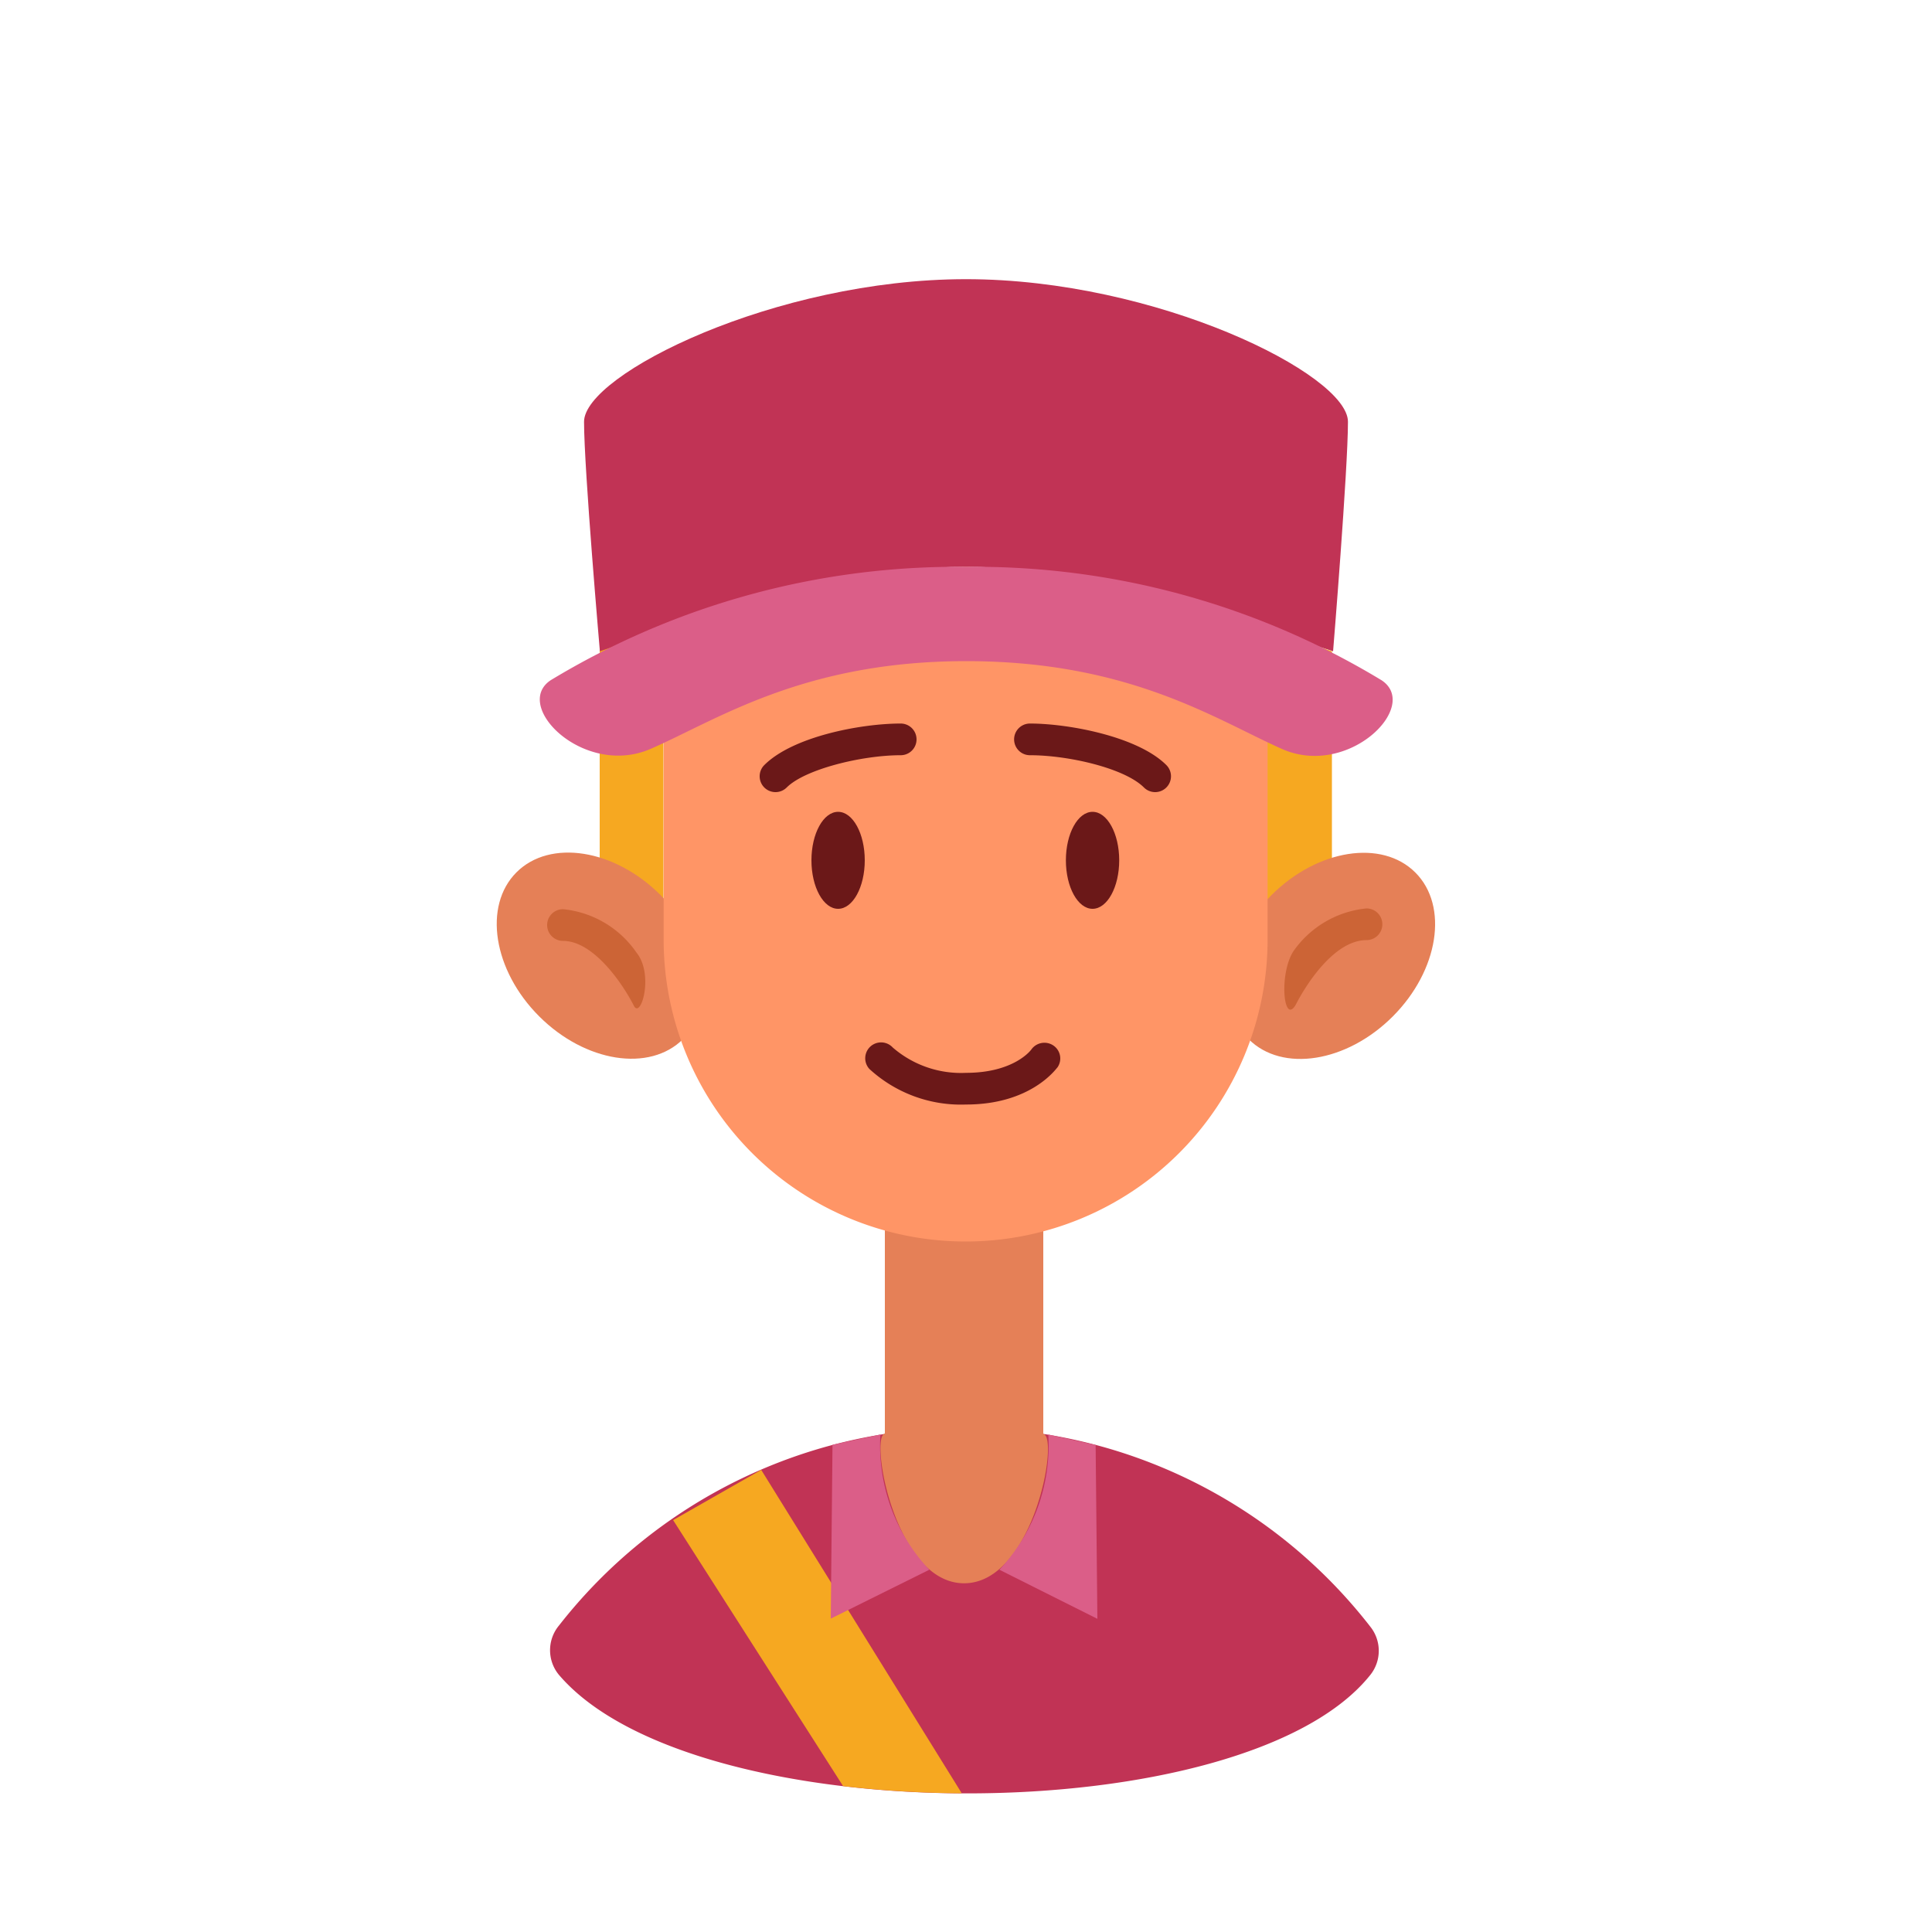 <svg xmlns="http://www.w3.org/2000/svg" viewBox="0 0 100 100"><defs><style>.cls-1{fill:#f6a821;}.cls-2{fill:#c13355;}.cls-3{fill:#e58057;}.cls-4{fill:#db5e88;}.cls-5{fill:#ff9566;}.cls-6{fill:#6b1818;}.cls-7{fill:#cc6436;}</style></defs><title>avatar-prof-flat</title><g id="Layer_15" data-name="Layer 15"><path class="cls-1" d="M34.34,48.63V37.74a15.59,15.59,0,0,1,1-5.54c-1.83.63-4.3,1.39-4.3,1.39V49.47h3.31C34.35,49.19,34.34,48.91,34.34,48.63Z"/><path class="cls-1" d="M68.94,33.71c0,.12,0,15.76,0,15.76H65.57c0-.28,0-.56,0-.84V37.74a15.59,15.59,0,0,0-1-5.57Z"/><path class="cls-2" d="M49.93,73.9a26.63,26.63,0,0,0-21,10.24,2,2,0,0,0,0,2.55c7,8.2,35.5,8.16,42,0a2,2,0,0,0,0-2.49A26.63,26.63,0,0,0,49.93,73.9Z"/><path class="cls-1" d="M49.78,92.82,39.4,76.08l-4.56,2.6,8.8,13.77A56.24,56.24,0,0,0,49.78,92.82Z"/><line class="cls-2" x1="50" y1="92.82" x2="49.93" y2="81.95"/><path class="cls-3" d="M54,74.22V62.63a4.1,4.1,0,1,0-8.2,0V74.2c-.8.12.5,7.75,4.1,7.75S54.84,74.35,54,74.22Z"/><path class="cls-4" d="M54.26,74.25a9.39,9.39,0,0,1-2.53,7l5.07,2.54-.09-9Z"/><path class="cls-4" d="M45.57,74.25a9.39,9.39,0,0,0,2.53,7L43,83.78l.09-9Z"/><ellipse class="cls-3" cx="68.95" cy="49.47" rx="6.1" ry="4.44" transform="translate(-14.79 63.25) rotate(-45)"/><ellipse class="cls-3" cx="31.05" cy="49.47" rx="4.44" ry="6.1" transform="translate(-25.89 36.44) rotate(-45)"/><path class="cls-5" d="M50,29.34A46.33,46.33,0,0,0,35.35,32.2a15.59,15.59,0,0,0-1,5.54V48.63a15.63,15.63,0,1,0,31.26,0V37.74a15.59,15.59,0,0,0-1-5.57A46.17,46.17,0,0,0,50,29.34Z"/><ellipse class="cls-6" cx="43.38" cy="44.53" rx="1.38" ry="2.51"/><ellipse class="cls-6" cx="56.55" cy="44.53" rx="1.38" ry="2.51"/><path class="cls-6" d="M40.14,41a.82.82,0,0,1-.58-1.4c1.48-1.48,5-2.15,7.06-2.15a.82.82,0,0,1,0,1.64c-2,0-4.95.72-5.9,1.67A.82.82,0,0,1,40.14,41Z"/><path class="cls-6" d="M59.79,41a.82.82,0,0,1-.58-.24c-1-1-3.91-1.67-5.9-1.67a.82.82,0,0,1,0-1.64c2,0,5.58.67,7.06,2.15a.82.82,0,0,1-.58,1.4Z"/><path class="cls-2" d="M69.77,21.83c0-2.45-9.9-7.38-19.77-7.38s-19.77,4.93-19.77,7.38.82,11.88.82,11.88c3-1,10.79-4.37,18.95-4.37S65.94,32.76,69,33.71C69,33.71,69.77,24.29,69.77,21.83Z"/><path class="cls-4" d="M71.51,35.21A40.61,40.61,0,0,0,50,29.34,40.61,40.61,0,0,0,28.5,35.21c-2,1.34,1.74,5.05,5.18,3.55s7.9-4.54,16.33-4.54,12.88,3,16.33,4.54S73.54,36.55,71.51,35.21Z"/><path class="cls-6" d="M50,57.17a7,7,0,0,1-5-1.84.82.82,0,0,1,1.21-1.11A5.39,5.39,0,0,0,50,55.53c2.48,0,3.36-1.17,3.39-1.22a.83.83,0,0,1,1.14-.19.81.81,0,0,1,.21,1.12C54.66,55.32,53.37,57.17,50,57.17Z"/><path class="cls-7" d="M32.94,49.3a5.23,5.23,0,0,0-3.8-2.24.82.82,0,1,0,0,1.64c1.61,0,3.12,2.28,3.66,3.34C33.16,52.81,33.87,50.44,32.94,49.3Z"/><path class="cls-7" d="M67.07,52c.54-1.06,2-3.34,3.66-3.34a.82.82,0,0,0,0-1.64,5.23,5.23,0,0,0-3.8,2.24C66.19,50.46,66.44,53.09,67.07,52Z"/></g></svg>